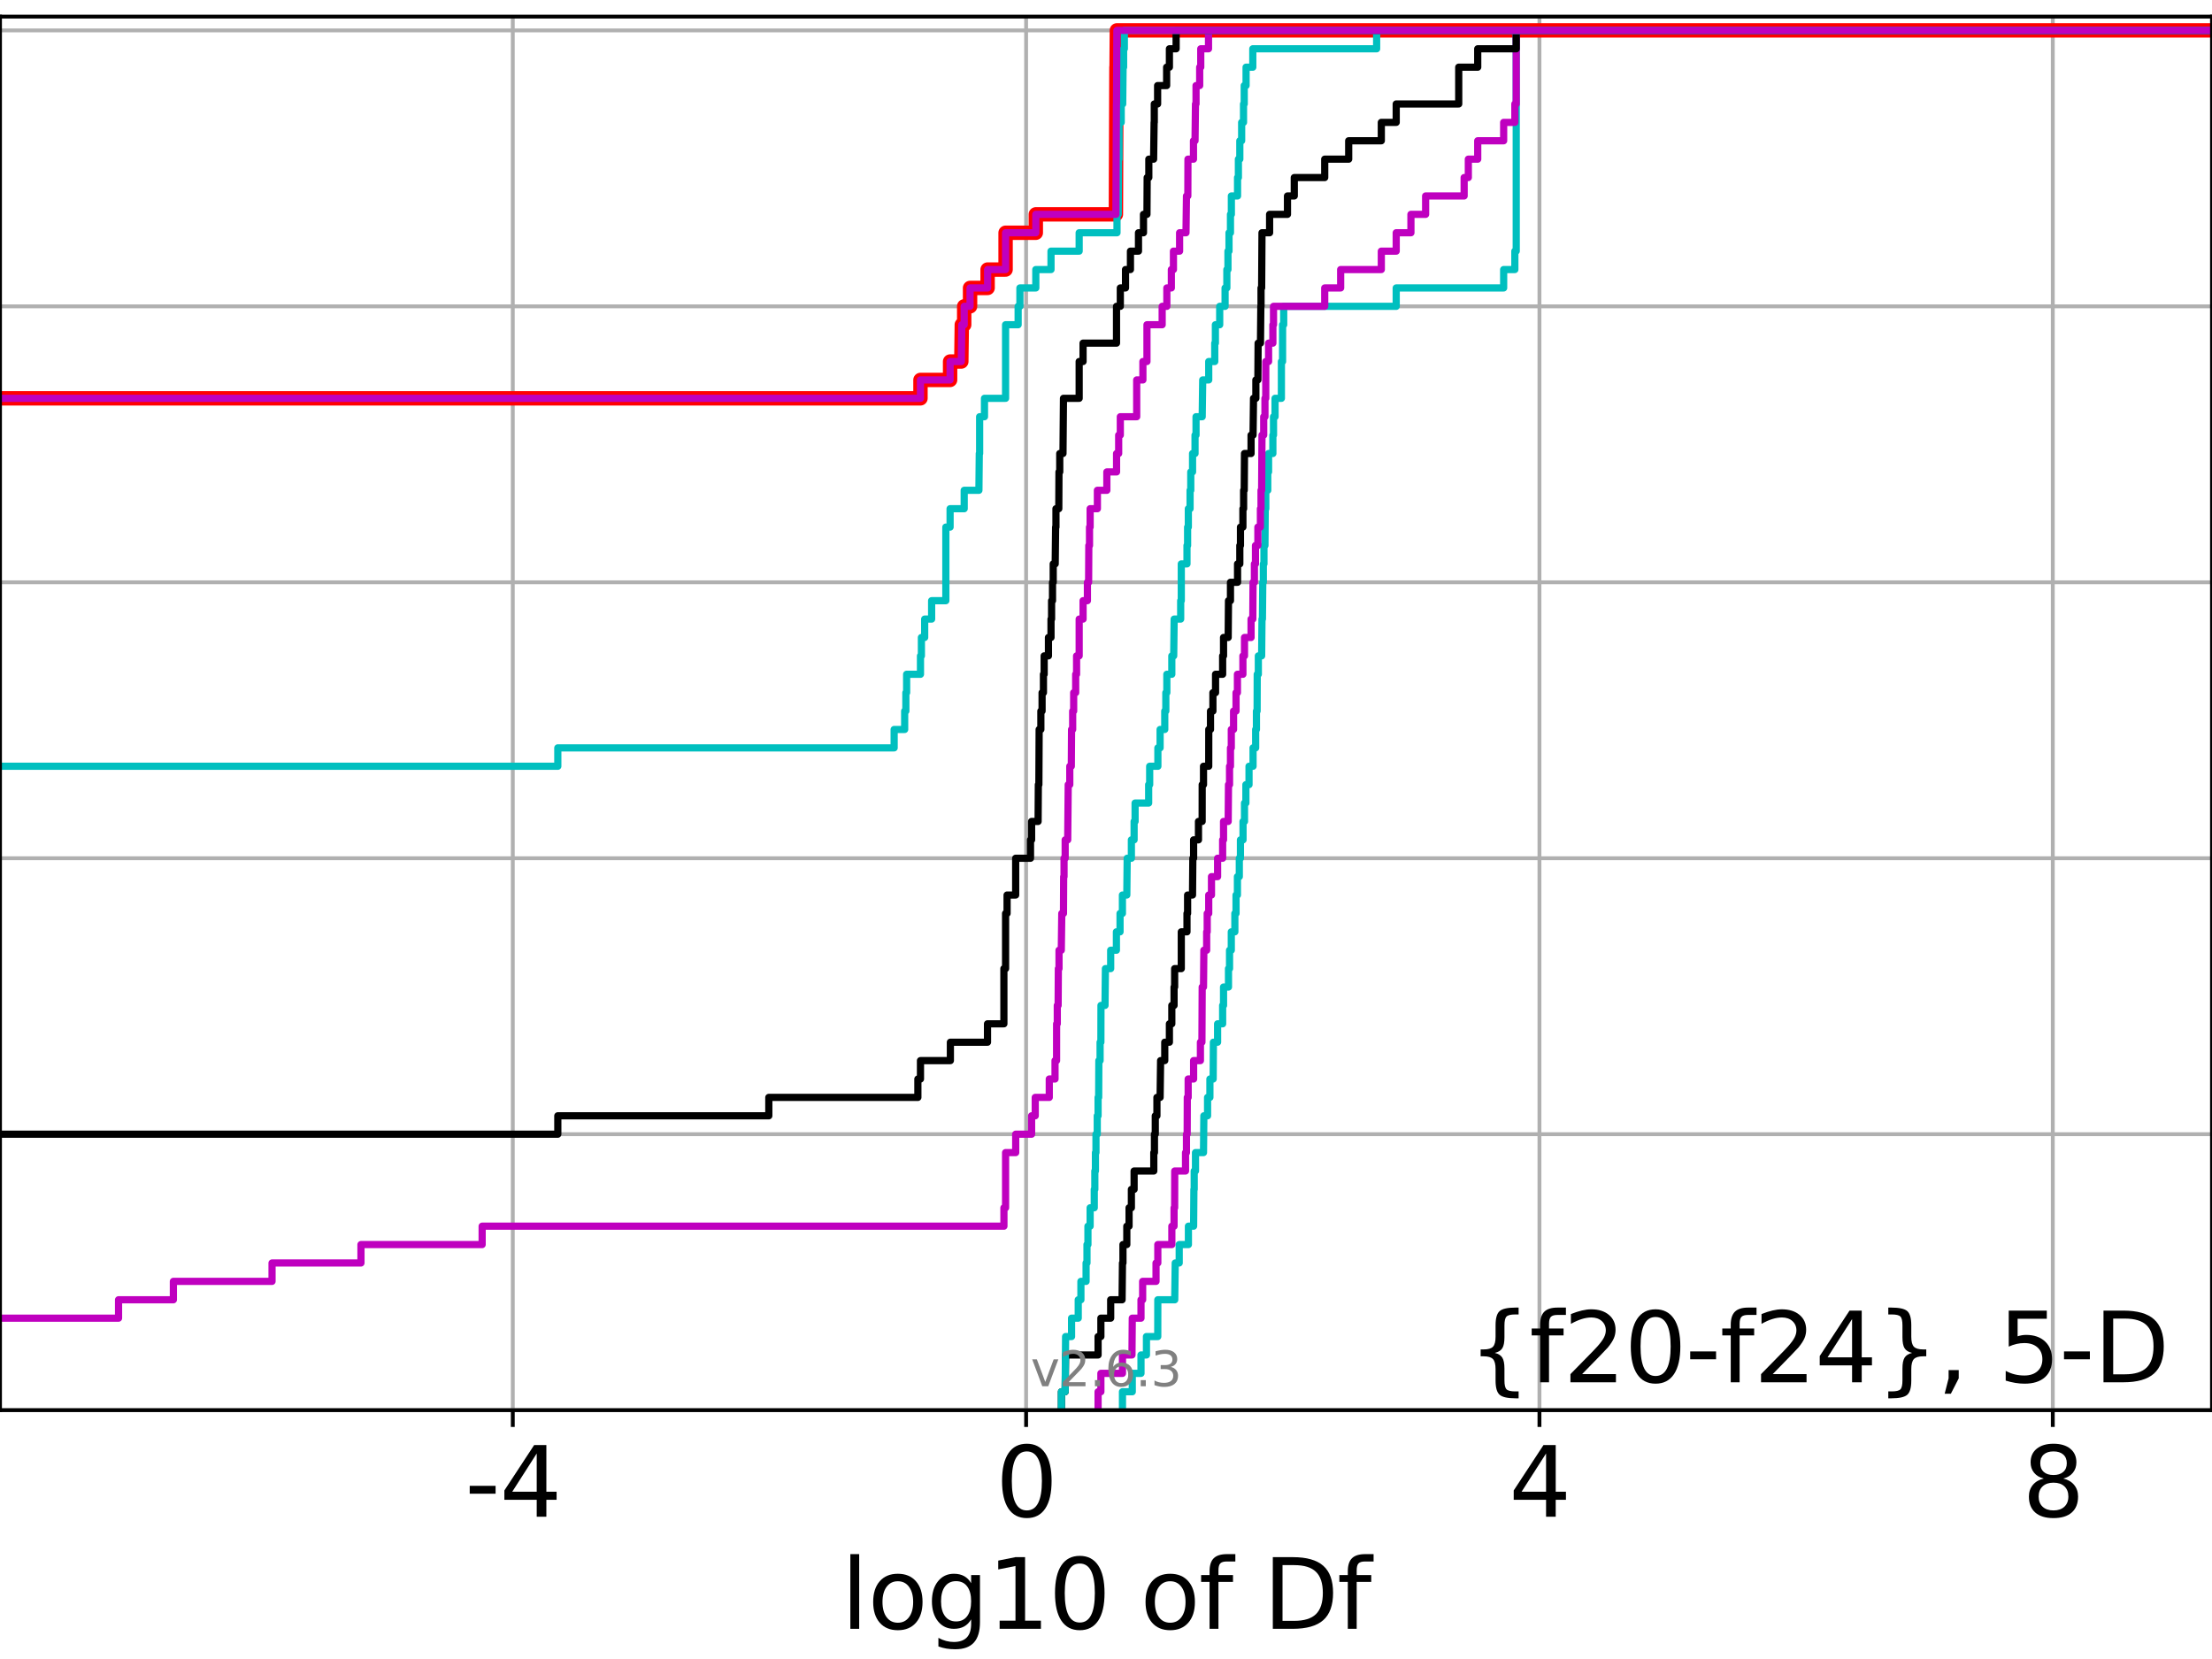 <?xml version="1.0" encoding="utf-8" standalone="no"?>
<!DOCTYPE svg PUBLIC "-//W3C//DTD SVG 1.1//EN"
  "http://www.w3.org/Graphics/SVG/1.1/DTD/svg11.dtd">
<svg xmlns:xlink="http://www.w3.org/1999/xlink" width="460.8pt" height="345.6pt" viewBox="0 0 460.8 345.6" xmlns="http://www.w3.org/2000/svg" version="1.1">
 <defs>
  <style type="text/css">*{stroke-linejoin: round; stroke-linecap: butt}</style>
 </defs>
 <g id="figure_1">
  <g id="patch_1">
   <path d="M 0 345.6 
L 460.8 345.6 
L 460.8 0 
L 0 0 
z
" style="fill: #ffffff"/>
  </g>
  <g id="axes_1">
   <g id="patch_2">
    <path d="M 0 293.76 
L 460.8 293.76 
L 460.8 3.456 
L 0 3.456 
z
" style="fill: #ffffff"/>
   </g>
   <g id="matplotlib.axis_1">
    <g id="xtick_1">
     <g id="line2d_1">
      <path d="M 106.822 293.76 
L 106.822 3.456 
" clip-path="url(#p19a3e2bf75)" style="fill: none; stroke: #b0b0b0; stroke-width: 0.8; stroke-linecap: square"/>
     </g>
     <g id="line2d_2">
      <defs>
       <path id="m5a73c33a07" d="M 0 0 
L 0 3.5 
" style="stroke: #000000; stroke-width: 0.8"/>
      </defs>
      <g>
       <use xlink:href="#m5a73c33a07" x="106.822" y="293.76" style="stroke: #000000; stroke-width: 0.8"/>
      </g>
     </g>
     <g id="text_1">
      <!-- -4 -->
      <g transform="translate(96.851 315.957)scale(0.2 -0.2)">
       <defs>
        <path id="DejaVuSans-2d" d="M 313 2009 
L 1997 2009 
L 1997 1497 
L 313 1497 
L 313 2009 
z
" transform="scale(0.016)"/>
        <path id="DejaVuSans-34" d="M 2419 4116 
L 825 1625 
L 2419 1625 
L 2419 4116 
z
M 2253 4666 
L 3047 4666 
L 3047 1625 
L 3713 1625 
L 3713 1100 
L 3047 1100 
L 3047 0 
L 2419 0 
L 2419 1100 
L 313 1100 
L 313 1709 
L 2253 4666 
z
" transform="scale(0.016)"/>
       </defs>
       <use xlink:href="#DejaVuSans-2d"/>
       <use xlink:href="#DejaVuSans-34" x="36.084"/>
      </g>
     </g>
    </g>
    <g id="xtick_2">
     <g id="line2d_3">
      <path d="M 213.759 293.76 
L 213.759 3.456 
" clip-path="url(#p19a3e2bf75)" style="fill: none; stroke: #b0b0b0; stroke-width: 0.8; stroke-linecap: square"/>
     </g>
     <g id="line2d_4">
      <g>
       <use xlink:href="#m5a73c33a07" x="213.759" y="293.76" style="stroke: #000000; stroke-width: 0.8"/>
      </g>
     </g>
     <g id="text_2">
      <!-- 0 -->
      <g transform="translate(207.396 315.957)scale(0.2 -0.2)">
       <defs>
        <path id="DejaVuSans-30" d="M 2034 4250 
Q 1547 4250 1301 3770 
Q 1056 3291 1056 2328 
Q 1056 1369 1301 889 
Q 1547 409 2034 409 
Q 2525 409 2770 889 
Q 3016 1369 3016 2328 
Q 3016 3291 2770 3770 
Q 2525 4250 2034 4250 
z
M 2034 4750 
Q 2819 4750 3233 4129 
Q 3647 3509 3647 2328 
Q 3647 1150 3233 529 
Q 2819 -91 2034 -91 
Q 1250 -91 836 529 
Q 422 1150 422 2328 
Q 422 3509 836 4129 
Q 1250 4750 2034 4750 
z
" transform="scale(0.016)"/>
       </defs>
       <use xlink:href="#DejaVuSans-30"/>
      </g>
     </g>
    </g>
    <g id="xtick_3">
     <g id="line2d_5">
      <path d="M 320.696 293.76 
L 320.696 3.456 
" clip-path="url(#p19a3e2bf75)" style="fill: none; stroke: #b0b0b0; stroke-width: 0.8; stroke-linecap: square"/>
     </g>
     <g id="line2d_6">
      <g>
       <use xlink:href="#m5a73c33a07" x="320.696" y="293.76" style="stroke: #000000; stroke-width: 0.8"/>
      </g>
     </g>
     <g id="text_3">
      <!-- 4 -->
      <g transform="translate(314.333 315.957)scale(0.2 -0.2)">
       <use xlink:href="#DejaVuSans-34"/>
      </g>
     </g>
    </g>
    <g id="xtick_4">
     <g id="line2d_7">
      <path d="M 427.633 293.76 
L 427.633 3.456 
" clip-path="url(#p19a3e2bf75)" style="fill: none; stroke: #b0b0b0; stroke-width: 0.8; stroke-linecap: square"/>
     </g>
     <g id="line2d_8">
      <g>
       <use xlink:href="#m5a73c33a07" x="427.633" y="293.76" style="stroke: #000000; stroke-width: 0.8"/>
      </g>
     </g>
     <g id="text_4">
      <!-- 8 -->
      <g transform="translate(421.271 315.957)scale(0.2 -0.2)">
       <defs>
        <path id="DejaVuSans-38" d="M 2034 2216 
Q 1584 2216 1326 1975 
Q 1069 1734 1069 1313 
Q 1069 891 1326 650 
Q 1584 409 2034 409 
Q 2484 409 2743 651 
Q 3003 894 3003 1313 
Q 3003 1734 2745 1975 
Q 2488 2216 2034 2216 
z
M 1403 2484 
Q 997 2584 770 2862 
Q 544 3141 544 3541 
Q 544 4100 942 4425 
Q 1341 4750 2034 4750 
Q 2731 4750 3128 4425 
Q 3525 4100 3525 3541 
Q 3525 3141 3298 2862 
Q 3072 2584 2669 2484 
Q 3125 2378 3379 2068 
Q 3634 1759 3634 1313 
Q 3634 634 3220 271 
Q 2806 -91 2034 -91 
Q 1263 -91 848 271 
Q 434 634 434 1313 
Q 434 1759 690 2068 
Q 947 2378 1403 2484 
z
M 1172 3481 
Q 1172 3119 1398 2916 
Q 1625 2713 2034 2713 
Q 2441 2713 2670 2916 
Q 2900 3119 2900 3481 
Q 2900 3844 2670 4047 
Q 2441 4250 2034 4250 
Q 1625 4250 1398 4047 
Q 1172 3844 1172 3481 
z
" transform="scale(0.016)"/>
       </defs>
       <use xlink:href="#DejaVuSans-38"/>
      </g>
     </g>
    </g>
    <g id="text_5">
     <!-- log10 of Df -->
     <g transform="translate(175.214 339.313)scale(0.2 -0.2)">
      <defs>
       <path id="DejaVuSans-6c" d="M 603 4863 
L 1178 4863 
L 1178 0 
L 603 0 
L 603 4863 
z
" transform="scale(0.016)"/>
       <path id="DejaVuSans-6f" d="M 1959 3097 
Q 1497 3097 1228 2736 
Q 959 2375 959 1747 
Q 959 1119 1226 758 
Q 1494 397 1959 397 
Q 2419 397 2687 759 
Q 2956 1122 2956 1747 
Q 2956 2369 2687 2733 
Q 2419 3097 1959 3097 
z
M 1959 3584 
Q 2709 3584 3137 3096 
Q 3566 2609 3566 1747 
Q 3566 888 3137 398 
Q 2709 -91 1959 -91 
Q 1206 -91 779 398 
Q 353 888 353 1747 
Q 353 2609 779 3096 
Q 1206 3584 1959 3584 
z
" transform="scale(0.016)"/>
       <path id="DejaVuSans-67" d="M 2906 1791 
Q 2906 2416 2648 2759 
Q 2391 3103 1925 3103 
Q 1463 3103 1205 2759 
Q 947 2416 947 1791 
Q 947 1169 1205 825 
Q 1463 481 1925 481 
Q 2391 481 2648 825 
Q 2906 1169 2906 1791 
z
M 3481 434 
Q 3481 -459 3084 -895 
Q 2688 -1331 1869 -1331 
Q 1566 -1331 1297 -1286 
Q 1028 -1241 775 -1147 
L 775 -588 
Q 1028 -725 1275 -790 
Q 1522 -856 1778 -856 
Q 2344 -856 2625 -561 
Q 2906 -266 2906 331 
L 2906 616 
Q 2728 306 2450 153 
Q 2172 0 1784 0 
Q 1141 0 747 490 
Q 353 981 353 1791 
Q 353 2603 747 3093 
Q 1141 3584 1784 3584 
Q 2172 3584 2450 3431 
Q 2728 3278 2906 2969 
L 2906 3500 
L 3481 3500 
L 3481 434 
z
" transform="scale(0.016)"/>
       <path id="DejaVuSans-31" d="M 794 531 
L 1825 531 
L 1825 4091 
L 703 3866 
L 703 4441 
L 1819 4666 
L 2450 4666 
L 2450 531 
L 3481 531 
L 3481 0 
L 794 0 
L 794 531 
z
" transform="scale(0.016)"/>
       <path id="DejaVuSans-20" transform="scale(0.016)"/>
       <path id="DejaVuSans-66" d="M 2375 4863 
L 2375 4384 
L 1825 4384 
Q 1516 4384 1395 4259 
Q 1275 4134 1275 3809 
L 1275 3500 
L 2222 3500 
L 2222 3053 
L 1275 3053 
L 1275 0 
L 697 0 
L 697 3053 
L 147 3053 
L 147 3500 
L 697 3500 
L 697 3744 
Q 697 4328 969 4595 
Q 1241 4863 1831 4863 
L 2375 4863 
z
" transform="scale(0.016)"/>
       <path id="DejaVuSans-44" d="M 1259 4147 
L 1259 519 
L 2022 519 
Q 2988 519 3436 956 
Q 3884 1394 3884 2338 
Q 3884 3275 3436 3711 
Q 2988 4147 2022 4147 
L 1259 4147 
z
M 628 4666 
L 1925 4666 
Q 3281 4666 3915 4102 
Q 4550 3538 4550 2338 
Q 4550 1131 3912 565 
Q 3275 0 1925 0 
L 628 0 
L 628 4666 
z
" transform="scale(0.016)"/>
      </defs>
      <use xlink:href="#DejaVuSans-6c"/>
      <use xlink:href="#DejaVuSans-6f" x="27.783"/>
      <use xlink:href="#DejaVuSans-67" x="88.965"/>
      <use xlink:href="#DejaVuSans-31" x="152.441"/>
      <use xlink:href="#DejaVuSans-30" x="216.064"/>
      <use xlink:href="#DejaVuSans-20" x="279.688"/>
      <use xlink:href="#DejaVuSans-6f" x="311.475"/>
      <use xlink:href="#DejaVuSans-66" x="372.656"/>
      <use xlink:href="#DejaVuSans-20" x="407.861"/>
      <use xlink:href="#DejaVuSans-44" x="439.648"/>
      <use xlink:href="#DejaVuSans-66" x="516.65"/>
     </g>
    </g>
   </g>
   <g id="matplotlib.axis_2">
    <g id="ytick_1">
     <g id="line2d_9">
      <path d="M 0 293.76 
L 460.8 293.76 
" clip-path="url(#p19a3e2bf75)" style="fill: none; stroke: #b0b0b0; stroke-width: 0.8; stroke-linecap: square"/>
     </g>
     <g id="line2d_10">
      <defs>
       <path id="m8780e2c880" d="M 0 0 
L -3.5 0 
" style="stroke: #000000; stroke-width: 0.8"/>
      </defs>
      <g>
       <use xlink:href="#m8780e2c880" x="0" y="293.76" style="stroke: #000000; stroke-width: 0.8"/>
      </g>
     </g>
    </g>
    <g id="ytick_2">
     <g id="line2d_11">
      <path d="M 0 236.274 
L 460.8 236.274 
" clip-path="url(#p19a3e2bf75)" style="fill: none; stroke: #b0b0b0; stroke-width: 0.8; stroke-linecap: square"/>
     </g>
     <g id="line2d_12">
      <g>
       <use xlink:href="#m8780e2c880" x="0" y="236.274" style="stroke: #000000; stroke-width: 0.8"/>
      </g>
     </g>
    </g>
    <g id="ytick_3">
     <g id="line2d_13">
      <path d="M 0 178.788 
L 460.8 178.788 
" clip-path="url(#p19a3e2bf75)" style="fill: none; stroke: #b0b0b0; stroke-width: 0.8; stroke-linecap: square"/>
     </g>
     <g id="line2d_14">
      <g>
       <use xlink:href="#m8780e2c880" x="0" y="178.788" style="stroke: #000000; stroke-width: 0.8"/>
      </g>
     </g>
    </g>
    <g id="ytick_4">
     <g id="line2d_15">
      <path d="M 0 121.302 
L 460.8 121.302 
" clip-path="url(#p19a3e2bf75)" style="fill: none; stroke: #b0b0b0; stroke-width: 0.8; stroke-linecap: square"/>
     </g>
     <g id="line2d_16">
      <g>
       <use xlink:href="#m8780e2c880" x="0" y="121.302" style="stroke: #000000; stroke-width: 0.8"/>
      </g>
     </g>
    </g>
    <g id="ytick_5">
     <g id="line2d_17">
      <path d="M 0 63.816 
L 460.8 63.816 
" clip-path="url(#p19a3e2bf75)" style="fill: none; stroke: #b0b0b0; stroke-width: 0.8; stroke-linecap: square"/>
     </g>
     <g id="line2d_18">
      <g>
       <use xlink:href="#m8780e2c880" x="0" y="63.816" style="stroke: #000000; stroke-width: 0.8"/>
      </g>
     </g>
    </g>
    <g id="ytick_6">
     <g id="line2d_19">
      <path d="M 0 6.33 
L 460.8 6.33 
" clip-path="url(#p19a3e2bf75)" style="fill: none; stroke: #b0b0b0; stroke-width: 0.8; stroke-linecap: square"/>
     </g>
     <g id="line2d_20">
      <g>
       <use xlink:href="#m8780e2c880" x="0" y="6.33" style="stroke: #000000; stroke-width: 0.8"/>
      </g>
     </g>
    </g>
   </g>
   <g id="line2d_21">
    <path d="M -1 82.978 
L 191.752 82.978 
L 191.752 79.146 
L 197.922 79.146 
L 197.922 75.313 
L 200.261 75.313 
L 200.36 67.649 
L 200.86 67.649 
L 200.86 63.816 
L 202.081 63.816 
L 202.081 59.984 
L 205.738 59.984 
L 205.738 56.151 
L 209.482 56.151 
L 209.482 48.487 
L 215.779 48.487 
L 215.779 44.654 
L 232.462 44.654 
L 232.573 13.995 
L 232.604 13.995 
L 232.664 6.33 
L 232.664 6.33 
L 460.8 6.33 
L 460.8 6.33 
" clip-path="url(#p19a3e2bf75)" style="fill: none; stroke: #ff0000; stroke-width: 3; stroke-linecap: square"/>
   </g>
   <g id="line2d_22">
    <path d="M 233.831 293.76 
L 233.831 289.928 
L 235.873 289.928 
L 235.873 286.095 
L 237.69 286.095 
L 237.69 282.263 
L 238.828 282.263 
L 238.828 278.43 
L 241.183 278.43 
L 241.195 270.766 
L 244.718 270.766 
L 244.822 263.101 
L 245.652 263.101 
L 245.652 259.268 
L 247.569 259.268 
L 247.569 255.436 
L 248.651 255.436 
L 248.712 247.771 
L 248.776 247.771 
L 248.776 243.939 
L 249.045 243.939 
L 249.045 240.106 
L 250.713 240.106 
L 250.786 232.442 
L 251.559 232.442 
L 251.559 228.609 
L 252.045 228.609 
L 252.045 224.777 
L 252.725 224.777 
L 252.774 217.112 
L 253.648 217.112 
L 253.648 213.28 
L 254.697 213.28 
L 254.697 209.447 
L 254.886 209.447 
L 254.886 205.615 
L 255.918 205.615 
L 255.918 201.782 
L 256.136 201.782 
L 256.136 197.95 
L 256.501 197.95 
L 256.501 194.118 
L 257.243 194.118 
L 257.243 190.285 
L 257.489 190.285 
L 257.489 186.453 
L 257.778 186.453 
L 257.778 182.621 
L 258.171 182.621 
L 258.171 178.788 
L 258.407 178.788 
L 258.407 174.956 
L 258.947 174.956 
L 258.947 171.123 
L 259.252 171.123 
L 259.252 167.291 
L 259.542 167.291 
L 259.542 163.459 
L 260.195 163.459 
L 260.195 159.626 
L 261.033 159.626 
L 261.033 155.794 
L 261.577 155.794 
L 261.577 151.961 
L 261.74 151.961 
L 261.74 148.129 
L 261.881 148.129 
L 261.903 140.464 
L 262.135 140.464 
L 262.135 136.632 
L 262.823 136.632 
L 262.895 128.967 
L 262.987 128.967 
L 263.059 121.302 
L 263.175 121.302 
L 263.175 117.47 
L 263.306 117.47 
L 263.306 113.637 
L 263.514 113.637 
L 263.573 105.973 
L 263.688 105.973 
L 263.688 102.14 
L 264.095 102.14 
L 264.095 98.308 
L 264.268 98.308 
L 264.268 94.475 
L 265.163 94.475 
L 265.163 90.643 
L 265.296 90.643 
L 265.296 86.811 
L 265.618 86.811 
L 265.618 82.978 
L 266.938 82.978 
L 266.941 75.313 
L 267.183 75.313 
L 267.19 67.649 
L 267.418 67.649 
L 267.418 63.816 
L 290.856 63.816 
L 290.856 59.984 
L 313.24 59.984 
L 313.24 56.151 
L 315.57 56.151 
L 315.57 52.319 
L 315.859 52.319 
L 315.859 6.33 
L 315.859 6.33 
L 460.8 6.33 
L 460.8 6.33 
" clip-path="url(#p19a3e2bf75)" style="fill: none; stroke: #00bfbf; stroke-width: 1.5; stroke-linecap: square"/>
   </g>
   <g id="line2d_23">
    <path d="M 228.751 293.76 
L 228.751 289.928 
L 229.334 289.928 
L 229.334 286.095 
L 233.831 286.095 
L 233.831 282.263 
L 235.809 282.263 
L 235.873 274.598 
L 237.69 274.598 
L 237.69 270.766 
L 238.035 270.766 
L 238.035 266.933 
L 240.822 266.933 
L 240.822 263.101 
L 241.195 263.101 
L 241.195 259.268 
L 244.117 259.268 
L 244.117 255.436 
L 244.579 255.436 
L 244.579 251.604 
L 244.7 251.604 
L 244.718 243.939 
L 246.967 243.939 
L 246.967 240.106 
L 247.164 240.106 
L 247.164 236.274 
L 247.31 236.274 
L 247.336 228.609 
L 247.517 228.609 
L 247.517 224.777 
L 248.651 224.777 
L 248.651 220.944 
L 250.069 220.944 
L 250.069 217.112 
L 250.383 217.112 
L 250.439 205.615 
L 250.713 205.615 
L 250.786 197.95 
L 251.37 197.95 
L 251.37 194.118 
L 251.482 194.118 
L 251.482 190.285 
L 251.799 190.285 
L 251.799 186.453 
L 252.374 186.453 
L 252.374 182.621 
L 253.648 182.621 
L 253.648 178.788 
L 254.697 178.788 
L 254.697 174.956 
L 254.886 174.956 
L 254.886 171.123 
L 255.853 171.123 
L 255.918 163.459 
L 256.136 163.459 
L 256.136 159.626 
L 256.329 159.626 
L 256.329 155.794 
L 256.501 155.794 
L 256.501 151.961 
L 256.973 151.961 
L 256.973 148.129 
L 257.489 148.129 
L 257.489 144.297 
L 257.778 144.297 
L 257.778 140.464 
L 258.919 140.464 
L 258.919 136.632 
L 259.252 136.632 
L 259.252 132.799 
L 260.62 132.799 
L 260.62 128.967 
L 260.979 128.967 
L 261.033 121.302 
L 261.315 121.302 
L 261.315 117.47 
L 261.539 117.47 
L 261.539 113.637 
L 262.038 113.637 
L 262.038 109.805 
L 262.565 109.805 
L 262.565 105.973 
L 262.695 105.973 
L 262.695 102.14 
L 262.823 102.14 
L 262.895 90.643 
L 263.254 90.643 
L 263.254 86.811 
L 263.514 86.811 
L 263.514 82.978 
L 263.68 82.978 
L 263.688 75.313 
L 264.268 75.313 
L 264.268 71.481 
L 265.163 71.481 
L 265.163 67.649 
L 265.296 67.649 
L 265.296 63.816 
L 275.963 63.816 
L 275.963 59.984 
L 279.283 59.984 
L 279.283 56.151 
L 287.754 56.151 
L 287.754 52.319 
L 290.856 52.319 
L 290.856 48.487 
L 293.923 48.487 
L 293.923 44.654 
L 296.985 44.654 
L 296.985 40.822 
L 305.01 40.822 
L 305.01 36.989 
L 305.881 36.989 
L 305.881 33.157 
L 307.837 33.157 
L 307.837 29.325 
L 313.24 29.325 
L 313.24 25.492 
L 315.57 25.492 
L 315.57 21.66 
L 315.859 21.66 
L 315.859 6.33 
L 315.859 6.33 
L 460.8 6.33 
L 460.8 6.33 
" clip-path="url(#p19a3e2bf75)" style="fill: none; stroke: #bf00bf; stroke-width: 1.5; stroke-linecap: square"/>
   </g>
   <g id="line2d_24">
    <path d="M 221.114 293.76 
L 221.114 289.928 
L 221.895 289.928 
L 221.984 282.263 
L 228.751 282.263 
L 228.751 278.43 
L 229.334 278.43 
L 229.334 274.598 
L 231.375 274.598 
L 231.375 270.766 
L 233.75 270.766 
L 233.831 263.101 
L 233.934 263.101 
L 233.934 259.268 
L 234.736 259.268 
L 234.736 255.436 
L 235.205 255.436 
L 235.205 251.604 
L 235.688 251.604 
L 235.688 247.771 
L 236.256 247.771 
L 236.256 243.939 
L 240.356 243.939 
L 240.356 240.106 
L 240.494 240.106 
L 240.494 236.274 
L 240.667 236.274 
L 240.667 232.442 
L 241.009 232.442 
L 241.009 228.609 
L 241.671 228.609 
L 241.774 220.944 
L 242.641 220.944 
L 242.641 217.112 
L 243.608 217.112 
L 243.608 213.28 
L 244.11 213.28 
L 244.11 209.447 
L 244.579 209.447 
L 244.579 205.615 
L 244.7 205.615 
L 244.7 201.782 
L 246.085 201.782 
L 246.086 194.118 
L 247.271 194.118 
L 247.271 190.285 
L 247.4 190.285 
L 247.4 186.453 
L 248.423 186.453 
L 248.49 178.788 
L 248.651 178.788 
L 248.651 174.956 
L 249.665 174.956 
L 249.665 171.123 
L 250.43 171.123 
L 250.439 163.459 
L 250.713 163.459 
L 250.713 159.626 
L 251.799 159.626 
L 251.809 151.961 
L 252.169 151.961 
L 252.169 148.129 
L 252.671 148.129 
L 252.671 144.297 
L 253.222 144.297 
L 253.222 140.464 
L 254.697 140.464 
L 254.697 136.632 
L 254.886 136.632 
L 254.886 132.799 
L 255.853 132.799 
L 255.918 125.135 
L 256.329 125.135 
L 256.329 121.302 
L 257.805 121.302 
L 257.805 117.47 
L 258.277 117.47 
L 258.277 113.637 
L 258.413 113.637 
L 258.413 109.805 
L 258.919 109.805 
L 258.919 105.973 
L 259.068 105.973 
L 259.068 102.14 
L 259.195 102.14 
L 259.252 94.475 
L 260.62 94.475 
L 260.62 90.643 
L 261.033 90.643 
L 261.131 82.978 
L 261.62 82.978 
L 261.62 79.146 
L 262.038 79.146 
L 262.088 71.481 
L 262.58 71.481 
L 262.655 63.816 
L 262.695 63.816 
L 262.695 59.984 
L 262.823 59.984 
L 262.895 48.487 
L 264.481 48.487 
L 264.481 44.654 
L 268.205 44.654 
L 268.205 40.822 
L 269.623 40.822 
L 269.623 36.989 
L 275.963 36.989 
L 275.963 33.157 
L 280.956 33.157 
L 280.956 29.325 
L 287.754 29.325 
L 287.754 25.492 
L 290.856 25.492 
L 290.856 21.66 
L 303.879 21.66 
L 303.88 13.995 
L 307.837 13.995 
L 307.837 10.163 
L 315.859 10.163 
L 315.859 6.33 
L 315.859 6.33 
L 460.8 6.33 
L 460.8 6.33 
" clip-path="url(#p19a3e2bf75)" style="fill: none; stroke: #000000; stroke-width: 1.5; stroke-linecap: square"/>
   </g>
   <g id="line2d_25">
    <path d="M 221.114 293.76 
L 221.114 289.928 
L 221.889 289.928 
L 221.984 278.43 
L 223.225 278.43 
L 223.225 274.598 
L 224.617 274.598 
L 224.617 270.766 
L 225.173 270.766 
L 225.173 266.933 
L 226.251 266.933 
L 226.251 263.101 
L 226.438 263.101 
L 226.438 259.268 
L 226.639 259.268 
L 226.639 255.436 
L 227.096 255.436 
L 227.096 251.604 
L 227.955 251.604 
L 227.955 247.771 
L 228.072 247.771 
L 228.072 243.939 
L 228.199 243.939 
L 228.199 240.106 
L 228.312 240.106 
L 228.312 236.274 
L 228.577 236.274 
L 228.577 232.442 
L 228.751 232.442 
L 228.751 228.609 
L 228.874 228.609 
L 228.91 220.944 
L 229.169 220.944 
L 229.169 217.112 
L 229.334 217.112 
L 229.353 209.447 
L 230.196 209.447 
L 230.278 201.782 
L 231.375 201.782 
L 231.375 197.95 
L 232.569 197.95 
L 232.569 194.118 
L 233.326 194.118 
L 233.326 190.285 
L 233.82 190.285 
L 233.82 186.453 
L 234.736 186.453 
L 234.814 178.788 
L 235.688 178.788 
L 235.688 174.956 
L 236.256 174.956 
L 236.256 171.123 
L 236.461 171.123 
L 236.461 167.291 
L 239.286 167.291 
L 239.286 163.459 
L 239.499 163.459 
L 239.499 159.626 
L 241.207 159.626 
L 241.207 155.794 
L 241.671 155.794 
L 241.671 151.961 
L 242.641 151.961 
L 242.641 148.129 
L 242.865 148.129 
L 242.865 144.297 
L 243.075 144.297 
L 243.075 140.464 
L 244.11 140.464 
L 244.11 136.632 
L 244.505 136.632 
L 244.6 128.967 
L 245.958 128.967 
L 245.958 125.135 
L 246.085 125.135 
L 246.086 117.47 
L 247.271 117.47 
L 247.271 113.637 
L 247.4 113.637 
L 247.4 109.805 
L 247.553 109.805 
L 247.553 105.973 
L 247.915 105.973 
L 247.915 102.14 
L 248.06 102.14 
L 248.06 98.308 
L 248.432 98.308 
L 248.432 94.475 
L 248.948 94.475 
L 248.948 90.643 
L 249.157 90.643 
L 249.157 86.811 
L 250.439 86.811 
L 250.547 79.146 
L 251.799 79.146 
L 251.799 75.313 
L 253.054 75.313 
L 253.054 71.481 
L 253.187 71.481 
L 253.187 67.649 
L 254.086 67.649 
L 254.086 63.816 
L 255.206 63.816 
L 255.206 59.984 
L 255.577 59.984 
L 255.577 56.151 
L 255.805 56.151 
L 255.805 52.319 
L 256.025 52.319 
L 256.025 48.487 
L 256.329 48.487 
L 256.329 44.654 
L 256.515 44.654 
L 256.515 40.822 
L 257.805 40.822 
L 257.805 36.989 
L 257.98 36.989 
L 257.98 33.157 
L 258.277 33.157 
L 258.277 29.325 
L 258.66 29.325 
L 258.66 25.492 
L 259.048 25.492 
L 259.048 21.66 
L 259.195 21.66 
L 259.195 17.827 
L 259.581 17.827 
L 259.581 13.995 
L 260.98 13.995 
L 260.98 10.163 
L 286.779 10.163 
L 286.779 6.33 
L 286.779 6.33 
L 460.8 6.33 
L 460.8 6.33 
" clip-path="url(#p19a3e2bf75)" style="fill: none; stroke: #00bfbf; stroke-width: 1.5; stroke-linecap: square"/>
   </g>
   <g id="line2d_26">
    <path d="M -1 274.598 
L 24.696 274.598 
L 24.696 270.766 
L 36.119 270.766 
L 36.119 266.933 
L 56.672 266.933 
L 56.672 263.101 
L 75.195 263.101 
L 75.195 259.268 
L 100.441 259.268 
L 100.441 255.436 
L 209.138 255.436 
L 209.138 251.604 
L 209.482 251.604 
L 209.483 240.106 
L 211.589 240.106 
L 211.589 236.274 
L 214.901 236.274 
L 214.901 232.442 
L 215.66 232.442 
L 215.66 228.609 
L 218.583 228.609 
L 218.583 224.777 
L 219.78 224.777 
L 219.78 220.944 
L 220.103 220.944 
L 220.111 213.28 
L 220.253 213.28 
L 220.253 209.447 
L 220.428 209.447 
L 220.474 201.782 
L 220.614 201.782 
L 220.614 197.95 
L 221.087 197.95 
L 221.19 190.285 
L 221.542 190.285 
L 221.58 182.621 
L 221.659 182.621 
L 221.659 178.788 
L 221.895 178.788 
L 221.895 174.956 
L 222.422 174.956 
L 222.53 163.459 
L 222.855 163.459 
L 222.855 159.626 
L 223.174 159.626 
L 223.225 151.961 
L 223.458 151.961 
L 223.458 148.129 
L 223.666 148.129 
L 223.666 144.297 
L 224.085 144.297 
L 224.085 140.464 
L 224.271 140.464 
L 224.271 136.632 
L 224.811 136.632 
L 224.812 128.967 
L 225.626 128.967 
L 225.626 125.135 
L 226.528 125.135 
L 226.528 121.302 
L 226.778 121.302 
L 226.82 113.637 
L 226.965 113.637 
L 226.965 109.805 
L 227.096 109.805 
L 227.096 105.973 
L 228.607 105.973 
L 228.607 102.14 
L 230.576 102.14 
L 230.576 98.308 
L 232.6 98.308 
L 232.6 94.475 
L 233.04 94.475 
L 233.04 90.643 
L 233.382 90.643 
L 233.382 86.811 
L 236.794 86.811 
L 236.795 79.146 
L 238.085 79.146 
L 238.085 75.313 
L 238.933 75.313 
L 238.933 67.649 
L 242.101 67.649 
L 242.101 63.816 
L 243.075 63.816 
L 243.075 59.984 
L 244.014 59.984 
L 244.014 56.151 
L 244.451 56.151 
L 244.451 52.319 
L 245.732 52.319 
L 245.732 48.487 
L 247.065 48.487 
L 247.166 40.822 
L 247.448 40.822 
L 247.474 33.157 
L 248.624 33.157 
L 248.624 29.325 
L 248.949 29.325 
L 249.041 21.66 
L 249.157 21.66 
L 249.157 17.827 
L 249.916 17.827 
L 249.916 13.995 
L 250.139 13.995 
L 250.139 10.163 
L 251.755 10.163 
L 251.755 6.33 
L 251.755 6.33 
L 460.8 6.33 
L 460.8 6.33 
" clip-path="url(#p19a3e2bf75)" style="fill: none; stroke: #bf00bf; stroke-width: 1.5; stroke-linecap: square"/>
   </g>
   <g id="line2d_27">
    <path d="M -1 236.274 
L 116.203 236.274 
L 116.203 232.442 
L 160.158 232.442 
L 160.158 228.609 
L 191.209 228.609 
L 191.209 224.777 
L 191.752 224.777 
L 191.752 220.944 
L 197.981 220.944 
L 197.981 217.112 
L 205.716 217.112 
L 205.716 213.28 
L 209.129 213.28 
L 209.129 201.782 
L 209.482 201.782 
L 209.482 190.285 
L 209.793 190.285 
L 209.793 186.453 
L 211.583 186.453 
L 211.583 178.788 
L 214.672 178.788 
L 214.672 174.956 
L 214.901 174.956 
L 214.901 171.123 
L 216.255 171.123 
L 216.305 163.459 
L 216.416 163.459 
L 216.473 151.961 
L 216.83 151.961 
L 216.83 148.129 
L 217.084 148.129 
L 217.084 144.297 
L 217.369 144.297 
L 217.369 140.464 
L 217.52 140.464 
L 217.52 136.632 
L 218.41 136.632 
L 218.41 132.799 
L 218.944 132.799 
L 218.944 128.967 
L 219.064 128.967 
L 219.064 125.135 
L 219.257 125.135 
L 219.257 121.302 
L 219.404 121.302 
L 219.404 117.47 
L 219.818 117.47 
L 219.904 109.805 
L 219.975 109.805 
L 219.975 105.973 
L 220.566 105.973 
L 220.603 98.308 
L 220.766 98.308 
L 220.766 94.475 
L 221.439 94.475 
L 221.542 82.978 
L 224.81 82.978 
L 224.81 75.313 
L 225.622 75.313 
L 225.622 71.481 
L 232.59 71.481 
L 232.59 63.816 
L 233.382 63.816 
L 233.382 59.984 
L 234.465 59.984 
L 234.465 56.151 
L 235.492 56.151 
L 235.492 52.319 
L 237.167 52.319 
L 237.167 48.487 
L 238.208 48.487 
L 238.208 44.654 
L 238.933 44.654 
L 238.976 36.989 
L 239.321 36.989 
L 239.321 33.157 
L 240.318 33.157 
L 240.421 25.492 
L 240.457 25.492 
L 240.457 21.66 
L 241.153 21.66 
L 241.153 17.827 
L 243.032 17.827 
L 243.032 13.995 
L 243.609 13.995 
L 243.609 10.163 
L 245.008 10.163 
L 245.008 6.33 
L 245.008 6.33 
L 460.8 6.33 
L 460.8 6.33 
" clip-path="url(#p19a3e2bf75)" style="fill: none; stroke: #000000; stroke-width: 1.5; stroke-linecap: square"/>
   </g>
   <g id="line2d_28">
    <path d="M -1 159.626 
L 116.203 159.626 
L 116.203 155.794 
L 186.268 155.794 
L 186.268 151.961 
L 188.459 151.961 
L 188.459 148.129 
L 188.708 148.129 
L 188.708 144.297 
L 188.868 144.297 
L 188.868 140.464 
L 191.752 140.464 
L 191.752 136.632 
L 191.944 136.632 
L 191.944 132.799 
L 192.626 132.799 
L 192.626 128.967 
L 194.075 128.967 
L 194.075 125.135 
L 197.037 125.135 
L 197.037 109.805 
L 197.922 109.805 
L 197.922 105.973 
L 200.86 105.973 
L 200.86 102.14 
L 203.925 102.14 
L 204.001 94.475 
L 204.075 94.475 
L 204.075 86.811 
L 205.085 86.811 
L 205.085 82.978 
L 209.482 82.978 
L 209.482 67.649 
L 212.097 67.649 
L 212.097 63.816 
L 212.465 63.816 
L 212.465 59.984 
L 215.779 59.984 
L 215.779 56.151 
L 218.944 56.151 
L 218.944 52.319 
L 224.81 52.319 
L 224.81 48.487 
L 232.69 48.487 
L 232.69 44.654 
L 232.95 44.654 
L 233.013 33.157 
L 233.115 33.157 
L 233.118 25.492 
L 233.571 25.492 
L 233.571 21.66 
L 233.877 21.66 
L 233.959 13.995 
L 234.069 13.995 
L 234.069 10.163 
L 234.222 10.163 
L 234.222 6.33 
L 234.222 6.33 
L 460.8 6.33 
L 460.8 6.33 
" clip-path="url(#p19a3e2bf75)" style="fill: none; stroke: #00bfbf; stroke-width: 1.5; stroke-linecap: square"/>
   </g>
   <g id="line2d_29">
    <path d="M -1 82.978 
L 191.752 82.978 
L 191.752 79.146 
L 197.922 79.146 
L 197.922 75.313 
L 200.261 75.313 
L 200.36 67.649 
L 200.86 67.649 
L 200.86 63.816 
L 202.081 63.816 
L 202.081 59.984 
L 205.738 59.984 
L 205.738 56.151 
L 209.482 56.151 
L 209.482 48.487 
L 215.779 48.487 
L 215.779 44.654 
L 232.462 44.654 
L 232.573 21.66 
L 232.587 21.66 
L 232.664 6.33 
L 232.664 6.33 
L 460.8 6.33 
L 460.8 6.33 
" clip-path="url(#p19a3e2bf75)" style="fill: none; stroke: #bf00bf; stroke-width: 1.5; stroke-linecap: square"/>
   </g>
   <g id="patch_3">
    <path d="M 0 293.76 
L 0 3.456 
" style="fill: none; stroke: #000000; stroke-width: 0.8; stroke-linejoin: miter; stroke-linecap: square"/>
   </g>
   <g id="patch_4">
    <path d="M 460.8 293.76 
L 460.8 3.456 
" style="fill: none; stroke: #000000; stroke-width: 0.8; stroke-linejoin: miter; stroke-linecap: square"/>
   </g>
   <g id="patch_5">
    <path d="M 0 293.76 
L 460.8 293.76 
" style="fill: none; stroke: #000000; stroke-width: 0.8; stroke-linejoin: miter; stroke-linecap: square"/>
   </g>
   <g id="patch_6">
    <path d="M 0 3.456 
L 460.8 3.456 
" style="fill: none; stroke: #000000; stroke-width: 0.8; stroke-linejoin: miter; stroke-linecap: square"/>
   </g>
   <g id="text_6">
    <!-- {f20-f24}, 5-D -->
    <g transform="translate(305.884 287.954)scale(0.2 -0.2)">
     <defs>
      <path id="DejaVuSans-7b" d="M 3272 -594 
L 3272 -1044 
L 3078 -1044 
Q 2300 -1044 2036 -812 
Q 1772 -581 1772 109 
L 1772 856 
Q 1772 1328 1603 1509 
Q 1434 1691 991 1691 
L 800 1691 
L 800 2138 
L 991 2138 
Q 1438 2138 1605 2317 
Q 1772 2497 1772 2963 
L 1772 3713 
Q 1772 4403 2036 4633 
Q 2300 4863 3078 4863 
L 3272 4863 
L 3272 4416 
L 3059 4416 
Q 2619 4416 2484 4278 
Q 2350 4141 2350 3700 
L 2350 2925 
Q 2350 2434 2208 2212 
Q 2066 1991 1722 1913 
Q 2069 1828 2209 1606 
Q 2350 1384 2350 897 
L 2350 122 
Q 2350 -319 2484 -456 
Q 2619 -594 3059 -594 
L 3272 -594 
z
" transform="scale(0.016)"/>
      <path id="DejaVuSans-32" d="M 1228 531 
L 3431 531 
L 3431 0 
L 469 0 
L 469 531 
Q 828 903 1448 1529 
Q 2069 2156 2228 2338 
Q 2531 2678 2651 2914 
Q 2772 3150 2772 3378 
Q 2772 3750 2511 3984 
Q 2250 4219 1831 4219 
Q 1534 4219 1204 4116 
Q 875 4013 500 3803 
L 500 4441 
Q 881 4594 1212 4672 
Q 1544 4750 1819 4750 
Q 2544 4750 2975 4387 
Q 3406 4025 3406 3419 
Q 3406 3131 3298 2873 
Q 3191 2616 2906 2266 
Q 2828 2175 2409 1742 
Q 1991 1309 1228 531 
z
" transform="scale(0.016)"/>
      <path id="DejaVuSans-7d" d="M 800 -594 
L 1019 -594 
Q 1456 -594 1589 -459 
Q 1722 -325 1722 122 
L 1722 897 
Q 1722 1384 1862 1606 
Q 2003 1828 2350 1913 
Q 2003 1991 1862 2212 
Q 1722 2434 1722 2925 
L 1722 3700 
Q 1722 4144 1589 4280 
Q 1456 4416 1019 4416 
L 800 4416 
L 800 4863 
L 997 4863 
Q 1775 4863 2036 4633 
Q 2297 4403 2297 3713 
L 2297 2963 
Q 2297 2497 2465 2317 
Q 2634 2138 3078 2138 
L 3272 2138 
L 3272 1691 
L 3078 1691 
Q 2634 1691 2465 1509 
Q 2297 1328 2297 856 
L 2297 109 
Q 2297 -581 2036 -812 
Q 1775 -1044 997 -1044 
L 800 -1044 
L 800 -594 
z
" transform="scale(0.016)"/>
      <path id="DejaVuSans-2c" d="M 750 794 
L 1409 794 
L 1409 256 
L 897 -744 
L 494 -744 
L 750 256 
L 750 794 
z
" transform="scale(0.016)"/>
      <path id="DejaVuSans-35" d="M 691 4666 
L 3169 4666 
L 3169 4134 
L 1269 4134 
L 1269 2991 
Q 1406 3038 1543 3061 
Q 1681 3084 1819 3084 
Q 2600 3084 3056 2656 
Q 3513 2228 3513 1497 
Q 3513 744 3044 326 
Q 2575 -91 1722 -91 
Q 1428 -91 1123 -41 
Q 819 9 494 109 
L 494 744 
Q 775 591 1075 516 
Q 1375 441 1709 441 
Q 2250 441 2565 725 
Q 2881 1009 2881 1497 
Q 2881 1984 2565 2268 
Q 2250 2553 1709 2553 
Q 1456 2553 1204 2497 
Q 953 2441 691 2322 
L 691 4666 
z
" transform="scale(0.016)"/>
     </defs>
     <use xlink:href="#DejaVuSans-7b"/>
     <use xlink:href="#DejaVuSans-66" x="63.623"/>
     <use xlink:href="#DejaVuSans-32" x="98.828"/>
     <use xlink:href="#DejaVuSans-30" x="162.451"/>
     <use xlink:href="#DejaVuSans-2d" x="226.074"/>
     <use xlink:href="#DejaVuSans-66" x="262.158"/>
     <use xlink:href="#DejaVuSans-32" x="297.363"/>
     <use xlink:href="#DejaVuSans-34" x="360.986"/>
     <use xlink:href="#DejaVuSans-7d" x="424.609"/>
     <use xlink:href="#DejaVuSans-2c" x="488.232"/>
     <use xlink:href="#DejaVuSans-20" x="520.02"/>
     <use xlink:href="#DejaVuSans-35" x="551.807"/>
     <use xlink:href="#DejaVuSans-2d" x="615.43"/>
     <use xlink:href="#DejaVuSans-44" x="651.514"/>
    </g>
   </g>
   <g id="text_7">
    <!-- v2.6.3 -->
    <g style="fill: #808080" transform="translate(214.719 288.777)scale(0.1 -0.1)">
     <defs>
      <path id="DejaVuSans-76" d="M 191 3500 
L 800 3500 
L 1894 563 
L 2988 3500 
L 3597 3500 
L 2284 0 
L 1503 0 
L 191 3500 
z
" transform="scale(0.016)"/>
      <path id="DejaVuSans-2e" d="M 684 794 
L 1344 794 
L 1344 0 
L 684 0 
L 684 794 
z
" transform="scale(0.016)"/>
      <path id="DejaVuSans-36" d="M 2113 2584 
Q 1688 2584 1439 2293 
Q 1191 2003 1191 1497 
Q 1191 994 1439 701 
Q 1688 409 2113 409 
Q 2538 409 2786 701 
Q 3034 994 3034 1497 
Q 3034 2003 2786 2293 
Q 2538 2584 2113 2584 
z
M 3366 4563 
L 3366 3988 
Q 3128 4100 2886 4159 
Q 2644 4219 2406 4219 
Q 1781 4219 1451 3797 
Q 1122 3375 1075 2522 
Q 1259 2794 1537 2939 
Q 1816 3084 2150 3084 
Q 2853 3084 3261 2657 
Q 3669 2231 3669 1497 
Q 3669 778 3244 343 
Q 2819 -91 2113 -91 
Q 1303 -91 875 529 
Q 447 1150 447 2328 
Q 447 3434 972 4092 
Q 1497 4750 2381 4750 
Q 2619 4750 2861 4703 
Q 3103 4656 3366 4563 
z
" transform="scale(0.016)"/>
      <path id="DejaVuSans-33" d="M 2597 2516 
Q 3050 2419 3304 2112 
Q 3559 1806 3559 1356 
Q 3559 666 3084 287 
Q 2609 -91 1734 -91 
Q 1441 -91 1130 -33 
Q 819 25 488 141 
L 488 750 
Q 750 597 1062 519 
Q 1375 441 1716 441 
Q 2309 441 2620 675 
Q 2931 909 2931 1356 
Q 2931 1769 2642 2001 
Q 2353 2234 1838 2234 
L 1294 2234 
L 1294 2753 
L 1863 2753 
Q 2328 2753 2575 2939 
Q 2822 3125 2822 3475 
Q 2822 3834 2567 4026 
Q 2313 4219 1838 4219 
Q 1578 4219 1281 4162 
Q 984 4106 628 3988 
L 628 4550 
Q 988 4650 1302 4700 
Q 1616 4750 1894 4750 
Q 2613 4750 3031 4423 
Q 3450 4097 3450 3541 
Q 3450 3153 3228 2886 
Q 3006 2619 2597 2516 
z
" transform="scale(0.016)"/>
     </defs>
     <use xlink:href="#DejaVuSans-76"/>
     <use xlink:href="#DejaVuSans-32" x="59.18"/>
     <use xlink:href="#DejaVuSans-2e" x="122.803"/>
     <use xlink:href="#DejaVuSans-36" x="154.59"/>
     <use xlink:href="#DejaVuSans-2e" x="218.213"/>
     <use xlink:href="#DejaVuSans-33" x="250"/>
    </g>
   </g>
  </g>
 </g>
 <defs>
  <clipPath id="p19a3e2bf75">
   <rect x="0" y="3.456" width="460.8" height="290.304"/>
  </clipPath>
 </defs>
</svg>
